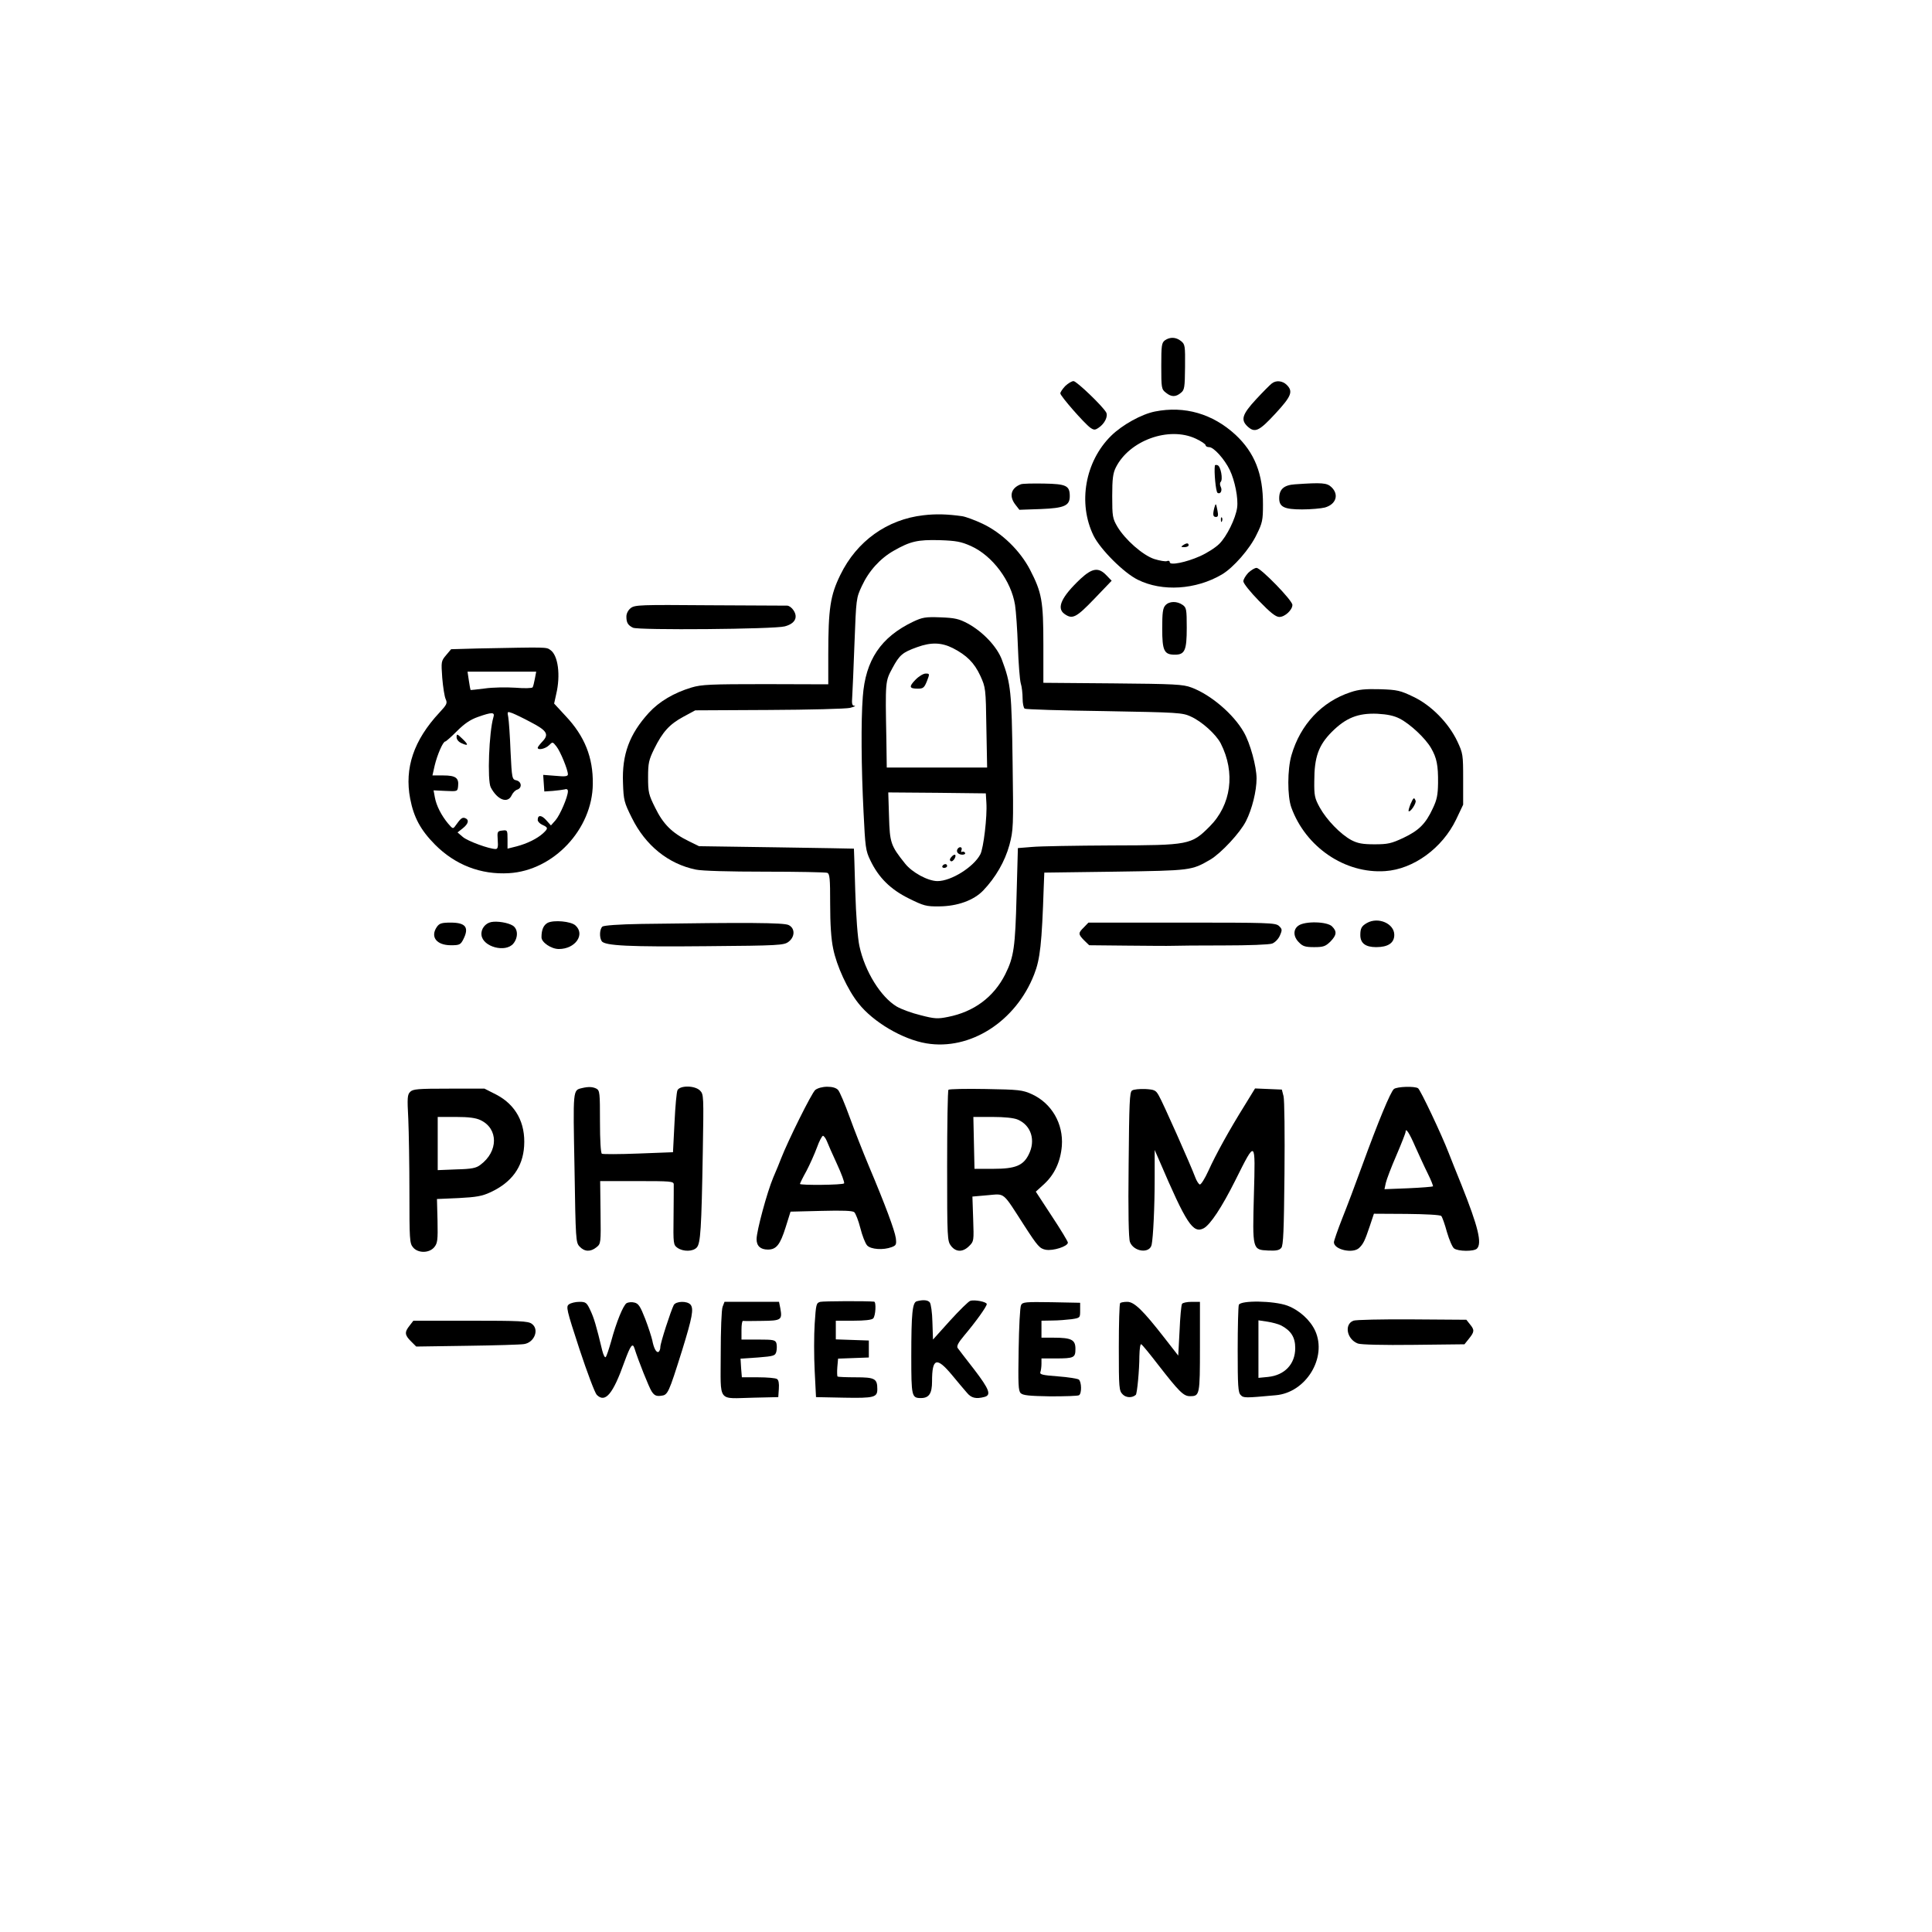 <?xml version="1.0" standalone="no"?>
<!DOCTYPE svg PUBLIC "-//W3C//DTD SVG 20010904//EN"
 "http://www.w3.org/TR/2001/REC-SVG-20010904/DTD/svg10.dtd">
<svg version="1.0" xmlns="http://www.w3.org/2000/svg"
 width="1024pt" height="1024pt" viewBox="0 0 1024 1024"
 preserveAspectRatio="xMidYMid meet">

<g transform="translate(0,1024) scale(0.1,-0.1)"
fill="#000000" stroke="none">
<path d="M6174 8436 c-17 -13 -19 -27 -19 -136 0 -116 1 -123 24 -141 29 -24
53 -24 80 -1 19 15 21 28 22 137 1 112 0 120 -21 137 -27 22 -59 23 -86 4z"/>
<path d="M5646 8194 c-14 -15 -26 -32 -26 -39 0 -14 127 -159 159 -182 19 -13
25 -13 44 0 32 21 51 61 40 81 -19 34 -157 166 -173 166 -10 0 -29 -12 -44
-26z"/>
<path d="M6740 8207 c-9 -7 -46 -44 -83 -84 -73 -79 -82 -108 -45 -143 39 -36
61 -26 147 67 86 93 96 118 61 153 -22 22 -57 26 -80 7z"/>
<path d="M6122 8059 c-71 -14 -173 -70 -233 -129 -138 -136 -177 -357 -93
-529 36 -73 161 -198 235 -234 129 -64 307 -53 445 28 61 36 149 136 185 213
30 60 33 76 33 157 1 162 -44 276 -146 371 -121 111 -269 154 -426 123z m216
-144 c28 -13 52 -29 52 -35 0 -5 8 -10 19 -10 24 0 81 -63 109 -121 27 -56 46
-151 39 -200 -8 -57 -55 -153 -95 -192 -20 -20 -66 -49 -102 -65 -74 -33 -160
-50 -160 -32 0 7 -7 10 -15 6 -8 -3 -38 2 -67 11 -61 20 -155 103 -196 172
-25 43 -27 54 -27 161 0 92 4 122 19 152 71 143 281 220 424 153z"/>
<path d="M6439 7772 c-5 -32 5 -138 14 -144 16 -10 27 13 17 32 -5 10 -5 21 0
26 13 13 0 82 -16 88 -8 3 -15 2 -15 -2z"/>
<path d="M6436 7548 c-9 -36 -7 -48 9 -48 11 0 13 8 8 33 -8 41 -9 43 -17 15z"/>
<path d="M6471 7484 c0 -11 3 -14 6 -6 3 7 2 16 -1 19 -3 4 -6 -2 -5 -13z"/>
<path d="M6270 7350 c-12 -8 -11 -10 8 -10 12 0 22 5 22 10 0 13 -11 13 -30 0z"/>
<path d="M5410 7673 c-52 -20 -63 -63 -28 -108 l21 -27 114 4 c125 5 153 18
153 68 0 56 -18 65 -137 67 -59 1 -115 0 -123 -4z"/>
<path d="M6863 7673 c-58 -4 -83 -26 -83 -74 0 -46 27 -59 121 -59 46 0 101 5
121 10 60 17 76 69 35 108 -24 23 -50 25 -194 15z"/>
<path d="M4894 7509 c-192 -22 -353 -137 -440 -316 -53 -108 -64 -177 -64
-424 l0 -156 -332 1 c-293 0 -340 -2 -393 -18 -93 -28 -171 -74 -226 -134
-103 -113 -143 -221 -137 -372 3 -91 6 -103 47 -185 72 -146 193 -244 339
-274 32 -7 177 -11 367 -11 172 0 320 -3 329 -6 14 -5 16 -29 16 -165 0 -106
5 -186 16 -237 18 -91 77 -219 134 -290 78 -99 234 -191 360 -212 232 -39 474
116 571 365 32 81 41 163 51 465 l3 75 375 5 c404 6 405 6 505 64 57 34 158
142 189 204 32 63 56 159 56 226 0 63 -34 188 -68 246 -55 96 -175 198 -277
236 -45 17 -88 19 -417 22 l-368 3 0 202 c0 232 -8 276 -71 398 -53 101 -148
194 -251 243 -40 19 -89 37 -108 40 -78 11 -139 13 -206 5z m252 -163 c114
-51 214 -185 234 -313 5 -32 12 -130 15 -219 3 -88 10 -176 15 -195 6 -18 10
-55 10 -81 0 -26 5 -50 11 -54 6 -4 196 -10 423 -13 391 -7 413 -8 458 -29 58
-26 133 -94 158 -142 79 -155 56 -326 -59 -441 -97 -97 -109 -99 -519 -100
-191 -1 -381 -4 -422 -8 l-75 -6 -7 -253 c-7 -271 -14 -324 -60 -416 -61 -121
-166 -199 -304 -226 -54 -11 -71 -10 -144 9 -46 11 -103 32 -127 46 -85 51
-169 186 -198 321 -9 41 -18 158 -22 292 -3 122 -7 223 -7 224 -1 0 -185 4
-411 7 l-410 6 -55 27 c-88 43 -135 90 -177 176 -35 70 -38 83 -38 162 0 76 4
92 32 150 45 91 81 131 155 171 l63 34 390 2 c215 1 408 6 430 11 22 6 33 10
24 11 -13 1 -15 10 -12 49 2 26 7 154 12 284 9 235 9 238 39 302 37 80 97 146
169 187 88 50 126 59 243 56 89 -3 114 -8 166 -31z"/>
<path d="M4840 6945 c-171 -82 -253 -203 -267 -398 -10 -129 -8 -376 4 -612 9
-185 11 -204 36 -255 44 -92 107 -154 204 -202 79 -39 92 -43 162 -42 96 1
182 32 232 84 66 69 115 154 139 241 21 80 22 94 17 438 -5 375 -9 417 -57
545 -26 69 -100 147 -180 191 -47 25 -68 30 -145 33 -80 3 -96 0 -145 -23z
m210 -140 c74 -38 114 -78 146 -147 28 -62 29 -66 32 -275 l4 -211 -266 0
-266 0 -2 146 c-6 314 -6 310 32 381 38 70 53 83 131 111 74 27 129 25 189 -5z
m178 -820 c5 -71 -15 -241 -32 -273 -35 -67 -154 -142 -227 -142 -50 0 -134
45 -172 93 -76 95 -81 110 -85 249 l-4 128 258 -2 259 -3 3 -50z"/>
<path d="M4852 6637 c-36 -37 -33 -47 13 -47 28 0 34 5 48 40 15 39 15 40 -7
40 -12 0 -37 -15 -54 -33z"/>
<path d="M5075 5740 c-9 -15 4 -30 26 -30 11 0 17 5 14 10 -4 6 -11 8 -16 5
-5 -3 -6 1 -3 9 7 17 -11 22 -21 6z"/>
<path d="M5041 5696 c-8 -9 -8 -16 -2 -20 6 -4 15 3 21 14 12 23 -2 27 -19 6z"/>
<path d="M4995 5650 c-3 -5 1 -10 9 -10 9 0 16 5 16 10 0 6 -4 10 -9 10 -6 0
-13 -4 -16 -10z"/>
<path d="M6616 7204 c-14 -15 -26 -35 -26 -45 0 -11 37 -57 83 -104 61 -63 89
-85 108 -85 29 0 69 37 69 64 0 24 -168 196 -190 196 -10 0 -29 -12 -44 -26z"/>
<path d="M5728 7173 c-102 -96 -130 -156 -86 -187 42 -30 62 -20 158 80 l92
96 -28 29 c-41 43 -74 39 -136 -18z"/>
<path d="M6177 7032 c-14 -15 -17 -40 -17 -124 0 -117 10 -138 67 -138 53 0
63 23 63 143 0 98 -2 107 -22 121 -30 21 -71 20 -91 -2z"/>
<path d="M3343 7017 c-14 -11 -23 -29 -23 -45 0 -32 8 -46 35 -59 28 -14 749
-8 804 7 54 14 72 47 47 85 -9 14 -24 25 -34 25 -9 0 -194 1 -411 2 -369 3
-396 2 -418 -15z"/>
<path d="M2533 6803 l-142 -4 -27 -32 c-26 -31 -26 -34 -20 -120 4 -48 12 -99
18 -112 10 -22 7 -29 -33 -72 -136 -146 -186 -294 -155 -456 19 -100 56 -167
131 -243 107 -108 243 -161 393 -152 236 14 442 233 444 473 2 140 -43 253
-144 360 l-61 66 11 50 c24 101 10 206 -31 234 -22 16 -16 15 -384 8z m302
-160 c-4 -21 -9 -42 -12 -46 -3 -5 -44 -6 -92 -2 -47 3 -120 2 -161 -4 -41 -5
-75 -9 -76 -8 -1 1 -5 23 -9 50 l-7 47 182 0 182 0 -7 -37z m-23 -230 c87 -45
99 -65 64 -102 -14 -15 -26 -30 -26 -34 0 -15 41 -6 60 13 19 19 19 19 39 -6
21 -26 61 -124 61 -148 0 -11 -15 -13 -66 -8 l-65 5 3 -44 3 -44 45 3 c25 2
53 6 63 8 11 4 17 0 17 -10 0 -29 -42 -127 -66 -154 l-24 -27 -25 28 c-25 28
-45 29 -45 1 0 -8 11 -20 25 -26 31 -14 31 -19 3 -45 -31 -28 -83 -54 -140
-69 l-48 -12 0 50 c0 48 -1 49 -27 46 -27 -3 -28 -5 -25 -50 3 -37 0 -48 -11
-48 -34 0 -149 42 -174 64 l-28 24 28 22 c30 24 35 45 12 54 -15 5 -23 -1 -50
-39 -14 -20 -15 -19 -40 10 -35 42 -62 94 -70 138 l-7 38 63 -3 c64 -3 64 -3
67 25 5 44 -13 57 -78 57 l-58 0 12 53 c14 58 44 127 56 127 4 0 32 25 62 55
40 40 71 61 111 75 76 27 91 26 82 -2 -23 -77 -33 -334 -14 -371 35 -67 90
-88 111 -42 6 13 19 27 30 30 26 9 23 42 -5 49 -23 5 -24 9 -31 153 -3 82 -9
163 -12 181 -6 32 -6 32 22 22 15 -6 59 -27 96 -47z"/>
<path d="M2420 6333 c0 -12 10 -25 26 -32 37 -17 39 -9 4 24 -27 26 -30 27
-30 8z"/>
<path d="M7158 6571 c-152 -50 -266 -171 -313 -334 -22 -75 -22 -217 -1 -276
76 -211 285 -353 498 -338 150 10 303 122 376 274 l37 78 0 135 c0 130 -1 137
-31 201 -46 97 -138 191 -233 236 -69 33 -84 37 -176 40 -78 2 -113 -1 -157
-16z m261 -140 c56 -29 136 -104 166 -156 30 -52 38 -91 37 -186 -1 -63 -6
-88 -28 -134 -38 -82 -74 -117 -156 -156 -64 -30 -83 -34 -153 -34 -63 0 -89
5 -122 22 -58 31 -132 108 -168 173 -27 49 -30 64 -29 140 0 128 23 190 92
260 76 76 140 101 242 97 53 -3 88 -10 119 -26z"/>
<path d="M7476 5978 c-7 -18 -12 -35 -10 -37 8 -9 42 42 37 55 -8 20 -11 18
-27 -18z"/>
<path d="M2604 5353 c-32 -6 -56 -37 -52 -69 7 -63 128 -95 169 -45 26 32 25
77 -3 95 -26 16 -82 25 -114 19z"/>
<path d="M2903 5349 c-22 -12 -33 -36 -33 -77 0 -27 52 -62 92 -62 87 0 141
77 88 125 -24 22 -114 30 -147 14z"/>
<path d="M7245 5348 c-28 -16 -35 -28 -35 -64 0 -43 27 -64 84 -64 63 0 96 22
96 65 0 60 -85 97 -145 63z"/>
<path d="M2316 5328 c-37 -53 -3 -98 74 -98 45 0 51 3 65 30 33 64 14 90 -66
90 -48 0 -60 -4 -73 -22z"/>
<path d="M3401 5343 c-123 -2 -199 -8 -208 -14 -15 -13 -17 -57 -4 -77 15 -25
149 -31 557 -27 383 3 409 5 433 23 35 26 36 72 1 89 -25 13 -222 14 -779 6z"/>
<path d="M5745 5325 c-31 -30 -31 -36 1 -69 l27 -26 201 -2 c110 -1 219 -2
241 -1 22 1 144 2 271 2 131 0 242 4 257 10 15 6 33 24 41 43 13 30 12 34 -6
51 -19 16 -58 17 -515 17 l-494 0 -24 -25z"/>
<path d="M6882 5334 c-29 -20 -28 -59 3 -89 20 -21 34 -25 80 -25 49 0 60 4
86 29 34 35 36 54 9 81 -26 26 -143 29 -178 4z"/>
<path d="M3085 4473 c-49 -12 -48 -1 -40 -423 6 -383 7 -396 27 -417 26 -28
58 -29 89 -4 24 19 24 22 22 185 l-2 166 195 0 c178 0 194 -1 195 -17 0 -10 0
-86 -1 -169 -2 -148 -1 -152 21 -168 31 -21 82 -20 102 2 20 22 25 96 32 509
5 294 5 303 -15 323 -27 27 -105 28 -119 2 -5 -9 -12 -87 -16 -173 l-8 -156
-183 -7 c-101 -4 -189 -4 -194 -1 -6 4 -10 72 -10 170 0 152 -1 165 -19 175
-20 10 -42 11 -76 3z"/>
<path d="M4321 4463 c-19 -16 -144 -268 -181 -363 -7 -19 -26 -65 -42 -102
-32 -76 -88 -282 -88 -326 0 -36 21 -55 60 -55 45 0 65 26 94 118 l26 83 162
4 c116 3 167 1 176 -7 7 -7 22 -44 32 -84 10 -40 26 -81 36 -92 19 -21 85 -26
130 -9 24 9 26 14 22 48 -6 41 -56 176 -143 382 -31 74 -77 191 -102 260 -25
69 -52 133 -61 143 -10 11 -30 17 -57 17 -26 0 -51 -7 -64 -17z m61 -270 c6
-16 30 -70 54 -122 24 -52 41 -98 38 -103 -6 -9 -234 -11 -234 -3 0 3 15 34
34 68 18 34 43 90 56 125 12 34 27 62 32 62 4 0 14 -12 20 -27z"/>
<path d="M7388 4468 c-18 -15 -83 -172 -169 -408 -33 -91 -80 -216 -105 -278
-24 -61 -44 -119 -44 -126 0 -40 102 -62 134 -30 22 21 30 38 56 115 l22 66
173 -1 c101 -1 178 -5 184 -11 5 -5 19 -44 30 -85 12 -41 29 -81 38 -87 21
-16 105 -17 121 -1 28 28 7 115 -82 338 -26 63 -56 140 -68 170 -36 94 -150
335 -162 342 -18 12 -111 9 -128 -4z m113 -305 c19 -42 48 -106 66 -142 18
-36 30 -67 28 -69 -2 -2 -61 -7 -130 -10 l-127 -5 7 33 c4 18 29 84 56 146 27
63 49 119 49 125 0 24 20 -6 51 -78z"/>
<path d="M2174 4453 c-15 -15 -16 -32 -10 -143 3 -69 6 -245 6 -391 0 -246 1
-269 19 -290 26 -32 86 -32 113 1 17 21 19 38 17 139 l-3 116 115 5 c94 5 124
10 169 31 112 52 171 133 178 244 8 123 -44 219 -147 273 l-63 32 -188 0
c-165 0 -191 -2 -206 -17z m373 -150 c95 -45 95 -166 -1 -237 -22 -17 -45 -22
-127 -24 l-99 -4 0 141 0 141 96 0 c69 0 106 -5 131 -17z"/>
<path d="M5027 4464 c-4 -4 -7 -186 -7 -404 0 -387 1 -398 21 -424 26 -33 62
-34 96 0 25 25 25 27 21 144 l-4 118 80 7 c95 8 77 22 195 -161 71 -110 82
-122 114 -128 39 -7 117 18 117 38 0 6 -38 69 -85 140 l-85 130 45 41 c54 50
86 118 93 201 9 118 -54 227 -160 275 -49 22 -68 24 -243 27 -105 2 -194 0
-198 -4z m367 -158 c71 -30 97 -110 58 -186 -29 -58 -71 -75 -187 -75 l-100 0
-3 138 -3 137 101 0 c63 0 113 -5 134 -14z"/>
<path d="M6000 4460 c-13 -8 -15 -65 -18 -392 -3 -255 0 -392 7 -411 20 -52
105 -63 115 -14 8 39 16 197 16 352 l0 150 24 -55 c144 -336 179 -390 236
-360 35 19 96 111 168 255 108 216 106 217 98 -75 -8 -294 -8 -294 75 -298 43
-2 59 1 70 14 11 13 14 90 17 393 2 208 0 392 -5 411 l-9 35 -71 3 -71 3 -54
-88 c-83 -133 -154 -262 -193 -348 -19 -42 -40 -75 -46 -73 -6 2 -17 19 -24
38 -22 60 -173 400 -193 433 -16 29 -23 32 -73 35 -29 1 -61 -2 -69 -8z"/>
<path d="M4348 3340 c-22 -6 -23 -12 -30 -116 -4 -61 -4 -173 0 -250 l7 -139
149 -3 c159 -3 176 2 176 45 0 56 -13 63 -114 63 -51 0 -95 2 -97 4 -2 3 -3
25 -1 50 l4 45 81 3 82 3 0 45 0 45 -87 3 -88 3 0 49 0 50 93 0 c59 0 97 4
105 12 13 13 17 88 5 89 -41 4 -267 3 -285 -1z"/>
<path d="M4859 3343 c-23 -6 -29 -64 -29 -292 0 -212 2 -221 51 -221 43 0 59
24 59 88 0 124 24 132 105 35 31 -38 67 -80 80 -95 23 -28 48 -34 93 -22 37
10 26 40 -55 146 -43 55 -82 106 -87 113 -7 10 3 29 35 67 60 71 119 153 119
166 0 12 -65 25 -88 17 -9 -3 -57 -50 -107 -105 l-90 -100 -3 92 c-1 51 -8 98
-14 105 -10 13 -36 15 -69 6z"/>
<path d="M3016 3327 c-17 -12 -14 -26 55 -237 41 -124 82 -233 92 -243 45 -45
86 4 147 176 32 87 43 102 53 70 20 -64 77 -207 91 -228 14 -21 24 -26 49 -23
37 4 40 11 113 243 53 172 62 218 44 240 -18 21 -77 19 -89 -2 -16 -32 -71
-201 -71 -222 0 -11 -4 -22 -9 -26 -12 -7 -26 19 -34 62 -4 17 -20 68 -37 112
-26 67 -36 82 -57 87 -14 4 -33 2 -42 -3 -18 -12 -54 -99 -82 -203 -12 -41
-24 -79 -29 -83 -4 -4 -12 11 -18 35 -32 133 -44 173 -63 213 -19 41 -24 45
-58 45 -21 0 -45 -6 -55 -13z"/>
<path d="M3830 3314 c-6 -14 -10 -126 -10 -249 0 -265 -21 -237 175 -233 l130
3 3 44 c2 28 -1 47 -10 52 -7 5 -52 9 -100 9 l-86 0 -4 49 -3 50 92 6 c86 7
92 9 98 32 3 14 3 33 0 44 -6 17 -16 19 -96 19 l-89 0 0 50 c0 28 3 49 8 49 4
-1 49 -1 100 0 103 1 109 5 98 66 l-7 35 -145 0 -144 0 -10 -26z"/>
<path d="M5412 3323 c-6 -10 -11 -116 -13 -235 -3 -183 -2 -220 11 -232 12
-12 46 -15 157 -17 78 0 146 2 152 6 15 9 14 70 -1 83 -7 5 -57 13 -111 17
-81 6 -97 10 -93 22 3 8 6 28 6 44 l0 29 74 0 c99 0 106 4 106 51 0 48 -21 59
-116 59 l-64 0 0 45 0 45 58 1 c31 0 77 4 102 7 45 7 45 7 45 47 l0 40 -152 3
c-137 2 -153 1 -161 -15z"/>
<path d="M5937 3333 c-4 -3 -7 -109 -7 -235 0 -217 1 -229 21 -249 18 -18 50
-19 69 -2 7 6 19 132 19 206 1 40 5 66 10 62 6 -3 45 -51 89 -108 112 -144
135 -167 169 -167 52 0 53 5 53 262 l0 238 -44 0 c-25 0 -48 -5 -51 -11 -4 -6
-10 -70 -13 -142 l-7 -132 -74 95 c-113 145 -159 190 -196 190 -18 0 -35 -3
-38 -7z"/>
<path d="M6566 3324 c-3 -9 -6 -116 -6 -239 0 -189 2 -226 16 -239 15 -16 22
-16 186 -1 160 14 273 199 209 341 -26 57 -84 110 -148 134 -71 26 -247 29
-257 4z m224 -109 c53 -28 75 -63 75 -120 0 -85 -56 -144 -144 -153 l-51 -5 0
153 0 152 47 -7 c26 -4 59 -13 73 -20z"/>
<path d="M7173 3240 c-50 -20 -34 -99 24 -121 16 -6 133 -9 296 -7 l269 3 24
30 c29 36 30 46 5 76 l-19 24 -289 2 c-159 1 -298 -2 -310 -7z"/>
<path d="M2171 3214 c-28 -35 -26 -50 7 -83 l28 -28 269 4 c149 2 284 6 302 9
56 8 83 79 41 108 -19 14 -67 16 -324 16 l-303 0 -20 -26z"/>
</g>
</svg>
